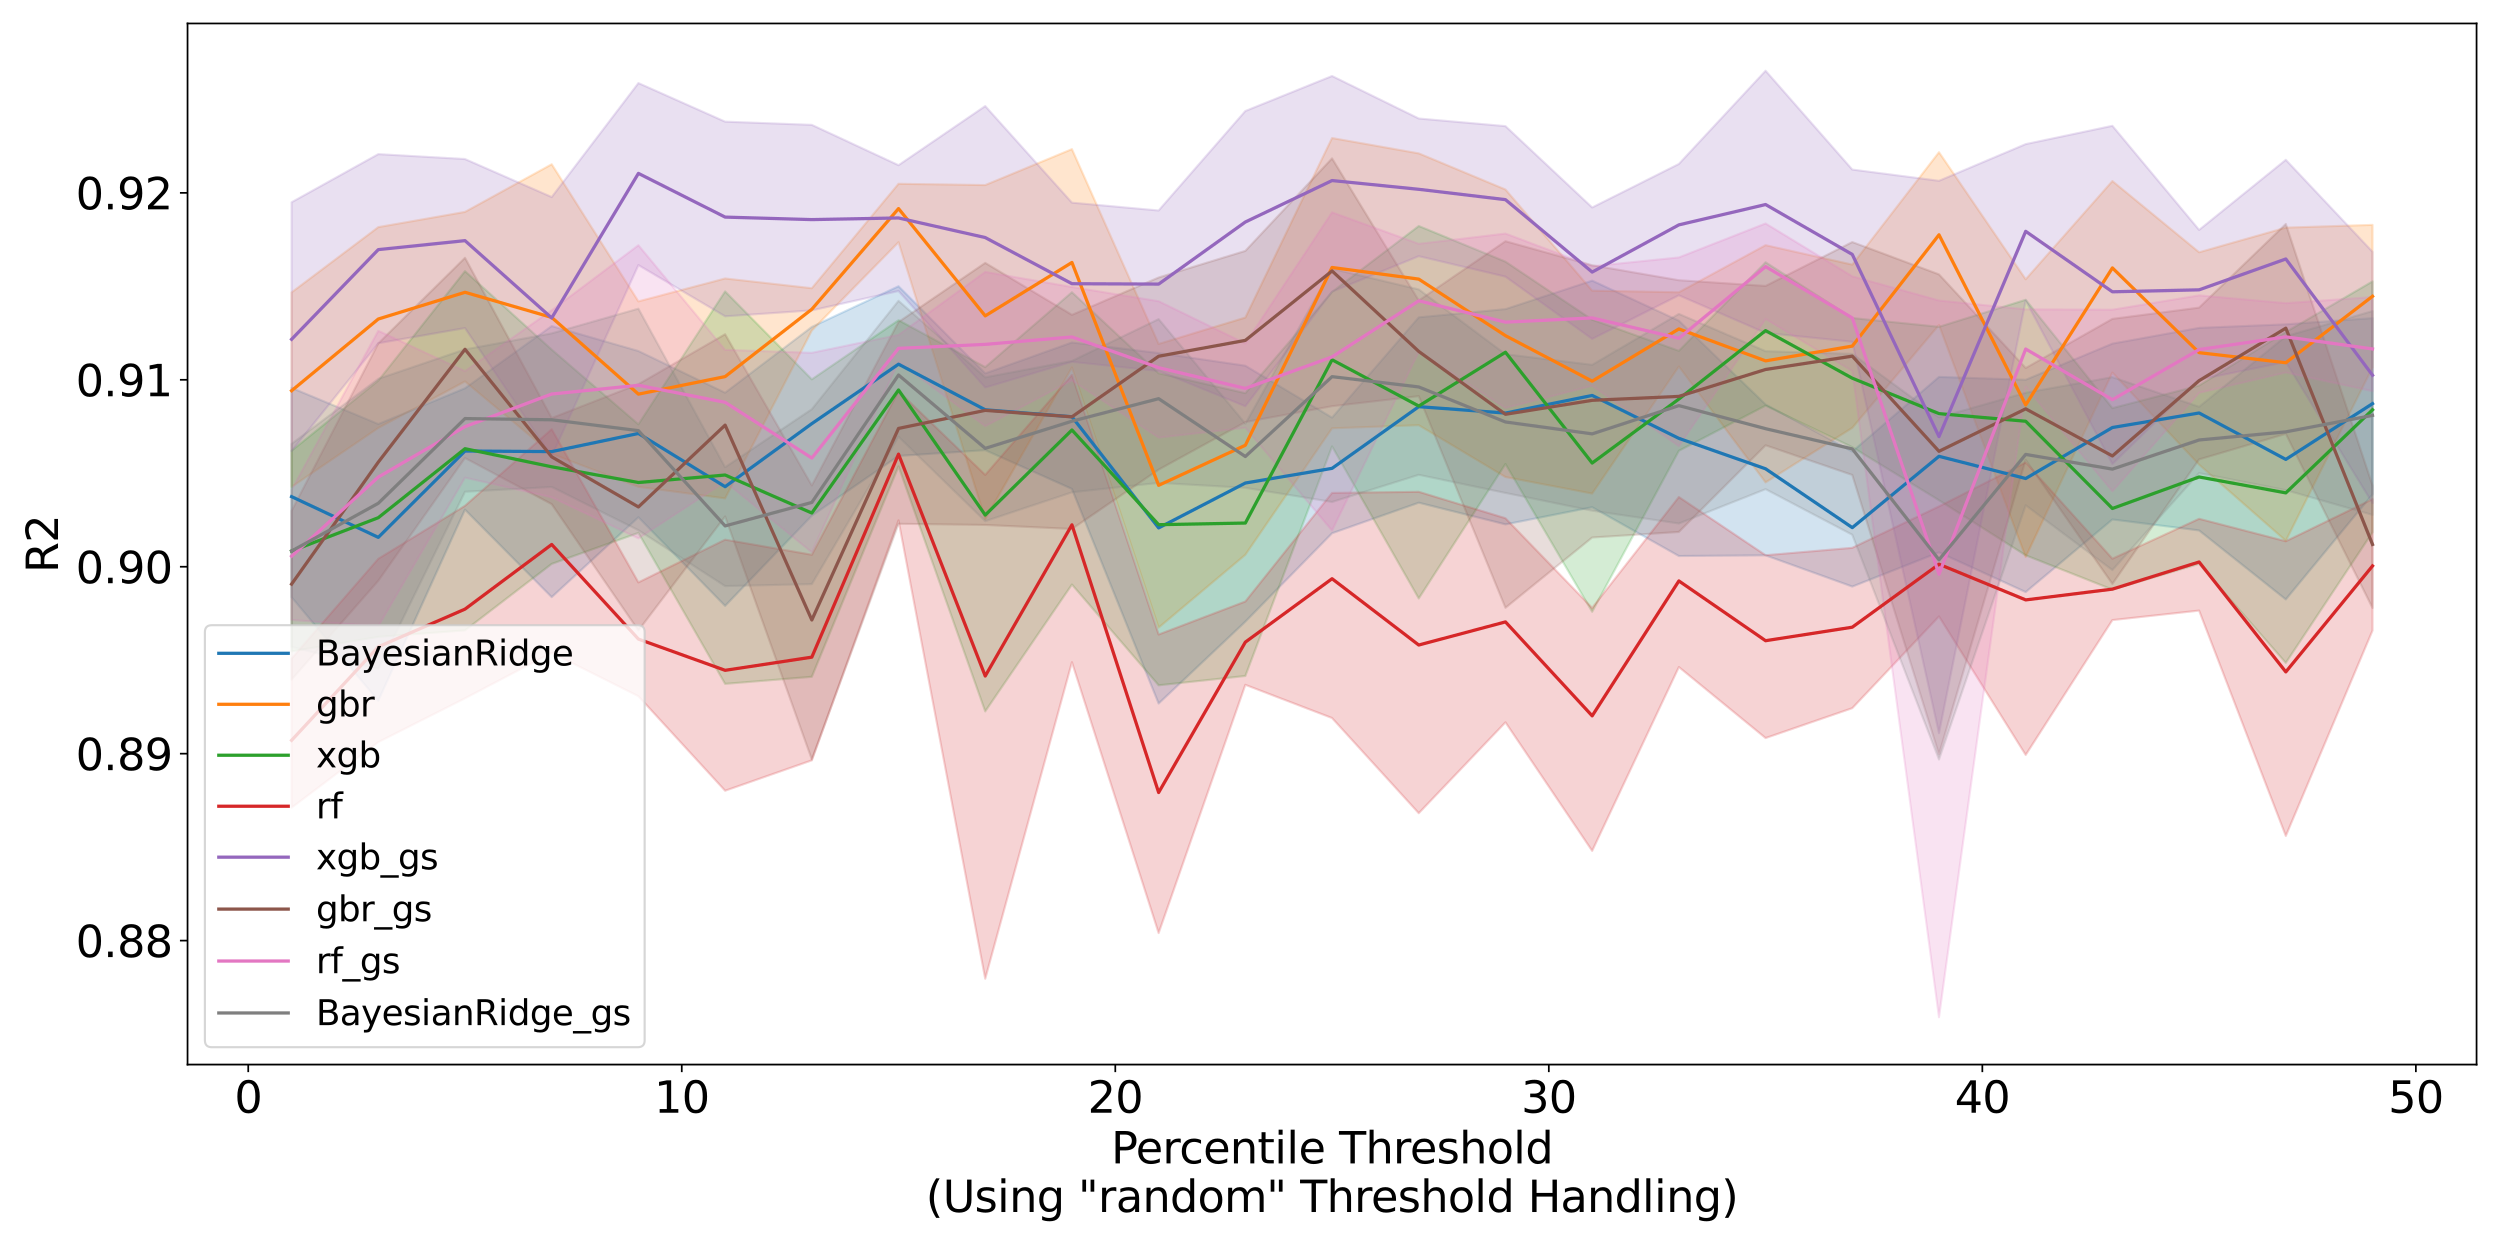 <?xml version="1.0" encoding="utf-8" standalone="no"?>
<!DOCTYPE svg PUBLIC "-//W3C//DTD SVG 1.1//EN"
  "http://www.w3.org/Graphics/SVG/1.1/DTD/svg11.dtd">
<svg xmlns:xlink="http://www.w3.org/1999/xlink" width="1152pt" height="576pt" viewBox="0 0 1152 576" xmlns="http://www.w3.org/2000/svg" version="1.1">
 <defs>
  <style type="text/css">*{stroke-linejoin: round; stroke-linecap: butt}</style>
 </defs>
 <g id="figure_1">
  <g id="patch_1">
   <path d="M 0 576 
L 1152 576 
L 1152 0 
L 0 0 
z
" style="fill: #ffffff"/>
  </g>
  <g id="axes_1">
   <g id="patch_2">
    <path d="M 86.42 490.552 
L 1141.2 490.552 
L 1141.2 10.8 
L 86.42 10.8 
z
" style="fill: #ffffff"/>
   </g>
   <g id="PolyCollection_1">
    <defs>
     <path id="m07c440e9bb" d="M 134.365 -397.252 
L 134.365 -300.811 
L 174.318 -253.083 
L 214.272 -341.156 
L 254.226 -300.843 
L 294.18 -337.652 
L 334.133 -296.817 
L 374.087 -338.373 
L 414.041 -365.915 
L 453.995 -368.572 
L 493.949 -350.718 
L 533.902 -251.823 
L 573.856 -289.561 
L 613.81 -330.281 
L 653.764 -344.364 
L 693.718 -334.365 
L 733.671 -342.285 
L 773.625 -319.785 
L 813.579 -320.099 
L 853.533 -305.702 
L 893.487 -321.485 
L 933.44 -303.172 
L 973.394 -336.641 
L 1013.348 -331.571 
L 1053.302 -299.79 
L 1093.255 -348.205 
L 1093.255 -429.394 
L 1093.255 -429.394 
L 1053.302 -426.556 
L 1013.348 -424.915 
L 973.394 -417.664 
L 933.44 -400.997 
L 893.487 -402.309 
L 853.533 -367.942 
L 813.579 -389.631 
L 773.625 -428.213 
L 733.671 -446.683 
L 693.718 -433.551 
L 653.764 -429.773 
L 613.81 -383.555 
L 573.856 -407.485 
L 533.902 -413.313 
L 493.949 -418.166 
L 453.995 -403.925 
L 414.041 -444.095 
L 374.087 -425.357 
L 334.133 -395.029 
L 294.18 -414.239 
L 254.226 -425.758 
L 214.272 -397.068 
L 174.318 -380.603 
L 134.365 -397.252 
z
" style="stroke: #1f77b4; stroke-opacity: 0.2"/>
    </defs>
    <g clip-path="url(#p4ce01498c6)">
     <use xlink:href="#m07c440e9bb" x="0" y="576" style="fill: #1f77b4; fill-opacity: 0.2; stroke: #1f77b4; stroke-opacity: 0.2"/>
    </g>
   </g>
   <g id="PolyCollection_2">
    <defs>
     <path id="m3e039991ec" d="M 134.365 -441.266 
L 134.365 -351.637 
L 174.318 -378.804 
L 214.272 -400.251 
L 254.226 -366.849 
L 294.18 -351.665 
L 334.133 -346.347 
L 374.087 -423.69 
L 414.041 -464.389 
L 453.995 -336.84 
L 493.949 -406.696 
L 533.902 -286.807 
L 573.856 -320.366 
L 613.81 -378.644 
L 653.764 -380.079 
L 693.718 -356.191 
L 733.671 -348.562 
L 773.625 -407.132 
L 813.579 -353.721 
L 853.533 -378.87 
L 893.487 -426.244 
L 933.44 -319.359 
L 973.394 -404.301 
L 1013.348 -361.898 
L 1053.302 -326.819 
L 1093.255 -406.684 
L 1093.255 -472.375 
L 1093.255 -472.375 
L 1053.302 -471.106 
L 1013.348 -459.747 
L 973.394 -492.565 
L 933.44 -447.3 
L 893.487 -505.85 
L 853.533 -454.049 
L 813.579 -463.022 
L 773.625 -441.314 
L 733.671 -442.061 
L 693.718 -488.667 
L 653.764 -505.319 
L 613.81 -512.386 
L 573.856 -429.671 
L 533.902 -417.515 
L 493.949 -507.268 
L 453.995 -490.717 
L 414.041 -491.31 
L 374.087 -443.178 
L 334.133 -447.673 
L 294.18 -437.117 
L 254.226 -500.302 
L 214.272 -478.356 
L 174.318 -471.334 
L 134.365 -441.266 
z
" style="stroke: #ff7f0e; stroke-opacity: 0.2"/>
    </defs>
    <g clip-path="url(#p4ce01498c6)">
     <use xlink:href="#m3e039991ec" x="0" y="576" style="fill: #ff7f0e; fill-opacity: 0.2; stroke: #ff7f0e; stroke-opacity: 0.2"/>
    </g>
   </g>
   <g id="PolyCollection_3">
    <defs>
     <path id="m0d3f1ea233" d="M 134.365 -368.287 
L 134.365 -275.862 
L 174.318 -282.548 
L 214.272 -285.513 
L 254.226 -316.169 
L 294.18 -330.459 
L 334.133 -260.879 
L 374.087 -264.13 
L 414.041 -361.072 
L 453.995 -248.19 
L 493.949 -306.647 
L 533.902 -260.222 
L 573.856 -264.512 
L 613.81 -370.298 
L 653.764 -300.224 
L 693.718 -362.204 
L 733.671 -294.089 
L 773.625 -368.289 
L 813.579 -389.098 
L 853.533 -369.945 
L 893.487 -345.485 
L 933.44 -320.117 
L 973.394 -304.328 
L 1013.348 -316.172 
L 1053.302 -270.55 
L 1093.255 -330.71 
L 1093.255 -446.327 
L 1093.255 -446.327 
L 1053.302 -422.973 
L 1013.348 -398.339 
L 973.394 -387.925 
L 933.44 -437.855 
L 893.487 -425.405 
L 853.533 -429.462 
L 813.579 -455.156 
L 773.625 -414.324 
L 733.671 -428.666 
L 693.718 -455.434 
L 653.764 -471.843 
L 613.81 -441.474 
L 573.856 -394.818 
L 533.902 -403.983 
L 493.949 -441.349 
L 453.995 -406.828 
L 414.041 -428.438 
L 374.087 -401.182 
L 334.133 -441.708 
L 294.18 -380.459 
L 254.226 -414.889 
L 214.272 -451.055 
L 174.318 -400.593 
L 134.365 -368.287 
z
" style="stroke: #2ca02c; stroke-opacity: 0.2"/>
    </defs>
    <g clip-path="url(#p4ce01498c6)">
     <use xlink:href="#m0d3f1ea233" x="0" y="576" style="fill: #2ca02c; fill-opacity: 0.2; stroke: #2ca02c; stroke-opacity: 0.2"/>
    </g>
   </g>
   <g id="PolyCollection_4">
    <defs>
     <path id="m8f0fe8b7aa" d="M 134.365 -272.523 
L 134.365 -203.814 
L 174.318 -234.034 
L 214.272 -254.216 
L 254.226 -275.202 
L 294.18 -255.186 
L 334.133 -211.633 
L 374.087 -225.639 
L 414.041 -336.208 
L 453.995 -125.021 
L 493.949 -270.853 
L 533.902 -146.063 
L 573.856 -260.427 
L 613.81 -245.126 
L 653.764 -201.282 
L 693.718 -243.154 
L 733.671 -183.916 
L 773.625 -268.62 
L 813.579 -235.91 
L 853.533 -249.679 
L 893.487 -291.948 
L 933.44 -228.129 
L 973.394 -290.26 
L 1013.348 -294.645 
L 1053.302 -190.814 
L 1093.255 -285.448 
L 1093.255 -345.993 
L 1093.255 -345.993 
L 1053.302 -326.584 
L 1013.348 -336.93 
L 973.394 -318.537 
L 933.44 -362.908 
L 893.487 -342.642 
L 853.533 -323.559 
L 813.579 -320.146 
L 773.625 -346.971 
L 733.671 -295.873 
L 693.718 -337.179 
L 653.764 -349.372 
L 613.81 -348.858 
L 573.856 -298.822 
L 533.902 -283.617 
L 493.949 -403.209 
L 453.995 -357.176 
L 414.041 -395.686 
L 374.087 -320.355 
L 334.133 -327.321 
L 294.18 -307.629 
L 254.226 -378.244 
L 214.272 -342.915 
L 174.318 -318.519 
L 134.365 -272.523 
z
" style="stroke: #d62728; stroke-opacity: 0.2"/>
    </defs>
    <g clip-path="url(#p4ce01498c6)">
     <use xlink:href="#m8f0fe8b7aa" x="0" y="576" style="fill: #d62728; fill-opacity: 0.2; stroke: #d62728; stroke-opacity: 0.2"/>
    </g>
   </g>
   <g id="PolyCollection_5">
    <defs>
     <path id="m0bea019d5d" d="M 134.365 -482.799 
L 134.365 -368.147 
L 174.318 -417.842 
L 214.272 -424.834 
L 254.226 -365.633 
L 294.18 -453.847 
L 334.133 -430.245 
L 374.087 -432.984 
L 414.041 -441.901 
L 453.995 -397.428 
L 493.949 -409.259 
L 533.902 -405.021 
L 573.856 -388.787 
L 613.81 -441.574 
L 653.764 -457.959 
L 693.718 -448.51 
L 733.671 -419.813 
L 773.625 -439.935 
L 813.579 -422.578 
L 853.533 -418.517 
L 893.487 -238.186 
L 933.44 -437.531 
L 973.394 -362.153 
L 1013.348 -401.059 
L 1053.302 -409.172 
L 1093.255 -344.159 
L 1093.255 -459.973 
L 1093.255 -459.973 
L 1053.302 -502.35 
L 1013.348 -470.051 
L 973.394 -518.021 
L 933.44 -509.592 
L 893.487 -492.674 
L 853.533 -497.856 
L 813.579 -543.393 
L 773.625 -500.442 
L 733.671 -480.393 
L 693.718 -517.872 
L 653.764 -521.386 
L 613.81 -540.969 
L 573.856 -524.847 
L 533.902 -479.002 
L 493.949 -482.607 
L 453.995 -527.118 
L 414.041 -499.875 
L 374.087 -518.456 
L 334.133 -519.939 
L 294.18 -537.71 
L 254.226 -485.189 
L 214.272 -502.705 
L 174.318 -504.973 
L 134.365 -482.799 
z
" style="stroke: #9467bd; stroke-opacity: 0.2"/>
    </defs>
    <g clip-path="url(#p4ce01498c6)">
     <use xlink:href="#m0bea019d5d" x="0" y="576" style="fill: #9467bd; fill-opacity: 0.2; stroke: #9467bd; stroke-opacity: 0.2"/>
    </g>
   </g>
   <g id="PolyCollection_6">
    <defs>
     <path id="m6442470f92" d="M 134.365 -340.561 
L 134.365 -262.828 
L 174.318 -308.368 
L 214.272 -364.949 
L 254.226 -343.679 
L 294.18 -285.487 
L 334.133 -338.014 
L 374.087 -226.056 
L 414.041 -334.635 
L 453.995 -334.1 
L 493.949 -332.258 
L 533.902 -359.596 
L 573.856 -381.505 
L 613.81 -388.835 
L 653.764 -393.451 
L 693.718 -295.927 
L 733.671 -328.316 
L 773.625 -330.882 
L 813.579 -370.811 
L 853.533 -357.134 
L 893.487 -228.413 
L 933.44 -364.068 
L 973.394 -306.949 
L 1013.348 -364.309 
L 1053.302 -376.071 
L 1093.255 -295.844 
L 1093.255 -352.255 
L 1093.255 -352.255 
L 1053.302 -472.787 
L 1013.348 -434.246 
L 973.394 -429.062 
L 933.44 -406.413 
L 893.487 -449.554 
L 853.533 -464.452 
L 813.579 -444.235 
L 773.625 -446.875 
L 733.671 -453.764 
L 693.718 -464.842 
L 653.764 -437.523 
L 613.81 -503.014 
L 573.856 -460.394 
L 533.902 -448.121 
L 493.949 -430.899 
L 453.995 -454.862 
L 414.041 -427.596 
L 374.087 -352.288 
L 334.133 -421.988 
L 294.18 -398.963 
L 254.226 -383.369 
L 214.272 -457.196 
L 174.318 -417.748 
L 134.365 -340.561 
z
" style="stroke: #8c564b; stroke-opacity: 0.2"/>
    </defs>
    <g clip-path="url(#p4ce01498c6)">
     <use xlink:href="#m6442470f92" x="0" y="576" style="fill: #8c564b; fill-opacity: 0.2; stroke: #8c564b; stroke-opacity: 0.2"/>
    </g>
   </g>
   <g id="PolyCollection_7">
    <defs>
     <path id="m4af2b4a856" d="M 134.365 -350.269 
L 134.365 -290.325 
L 174.318 -287.379 
L 214.272 -355.905 
L 254.226 -346.819 
L 294.18 -327.932 
L 334.133 -353.978 
L 374.087 -321.511 
L 414.041 -409.259 
L 453.995 -379.62 
L 493.949 -400.736 
L 533.902 -374.345 
L 573.856 -378.881 
L 613.81 -331.516 
L 653.764 -413.83 
L 693.718 -388.002 
L 733.671 -398.194 
L 773.625 -370.404 
L 813.579 -428.996 
L 853.533 -404.993 
L 893.487 -107.255 
L 933.44 -397.706 
L 973.394 -349.556 
L 1013.348 -394.984 
L 1053.302 -404.346 
L 1093.255 -395.747 
L 1093.255 -439.112 
L 1093.255 -439.112 
L 1053.302 -436.31 
L 1013.348 -439.891 
L 973.394 -433.294 
L 933.44 -433.433 
L 893.487 -437.522 
L 853.533 -448.667 
L 813.579 -473.028 
L 773.625 -457.373 
L 733.671 -453.336 
L 693.718 -468.373 
L 653.764 -463.644 
L 613.81 -478.149 
L 573.856 -417.721 
L 533.902 -437.199 
L 493.949 -443.739 
L 453.995 -450.695 
L 414.041 -421.695 
L 374.087 -413.419 
L 334.133 -414.791 
L 294.18 -462.994 
L 254.226 -433.024 
L 214.272 -404.986 
L 174.318 -423.562 
L 134.365 -350.269 
z
" style="stroke: #e377c2; stroke-opacity: 0.2"/>
    </defs>
    <g clip-path="url(#p4ce01498c6)">
     <use xlink:href="#m4af2b4a856" x="0" y="576" style="fill: #e377c2; fill-opacity: 0.2; stroke: #e377c2; stroke-opacity: 0.2"/>
    </g>
   </g>
   <g id="PolyCollection_8">
    <defs>
     <path id="mb97a372798" d="M 134.365 -371.475 
L 134.365 -277.922 
L 174.318 -267.815 
L 214.272 -349.402 
L 254.226 -351.611 
L 294.18 -331.686 
L 334.133 -305.928 
L 374.087 -306.834 
L 414.041 -374.75 
L 453.995 -335.836 
L 493.949 -349.137 
L 533.902 -353.489 
L 573.856 -351.213 
L 613.81 -344.684 
L 653.764 -357.209 
L 693.718 -348.858 
L 733.671 -340.673 
L 773.625 -334.77 
L 813.579 -350.597 
L 853.533 -329.574 
L 893.487 -226.034 
L 933.44 -343.147 
L 973.394 -313.304 
L 1013.348 -358 
L 1053.302 -350.146 
L 1093.255 -338.736 
L 1093.255 -432.656 
L 1093.255 -432.656 
L 1053.302 -421.038 
L 1013.348 -388.552 
L 973.394 -402.203 
L 933.44 -395.025 
L 893.487 -383.686 
L 853.533 -412.931 
L 813.579 -414.175 
L 773.625 -431.339 
L 733.671 -407.886 
L 693.718 -412.779 
L 653.764 -442.629 
L 613.81 -452.129 
L 573.856 -380.766 
L 533.902 -428.96 
L 493.949 -409.665 
L 453.995 -402.123 
L 414.041 -437.386 
L 374.087 -387.422 
L 334.133 -360.702 
L 294.18 -433.76 
L 254.226 -422.38 
L 214.272 -414.999 
L 174.318 -401.444 
L 134.365 -371.475 
z
" style="stroke: #7f7f7f; stroke-opacity: 0.2"/>
    </defs>
    <g clip-path="url(#p4ce01498c6)">
     <use xlink:href="#mb97a372798" x="0" y="576" style="fill: #7f7f7f; fill-opacity: 0.2; stroke: #7f7f7f; stroke-opacity: 0.2"/>
    </g>
   </g>
   <g id="matplotlib.axis_1">
    <g id="xtick_1">
     <g id="line2d_1">
      <defs>
       <path id="mc358778abe" d="M 0 0 
L 0 3.5 
" style="stroke: #000000; stroke-width: 0.8"/>
      </defs>
      <g>
       <use xlink:href="#mc358778abe" x="114.388" y="490.552" style="stroke: #000000; stroke-width: 0.8"/>
      </g>
     </g>
     <g id="text_1">
      <!-- 0 -->
      <g transform="translate(108.025 512.749) scale(0.2 -0.2)">
       <defs>
        <path id="DejaVuSans-30" d="M 2034 4250 
Q 1547 4250 1301 3770 
Q 1056 3291 1056 2328 
Q 1056 1369 1301 889 
Q 1547 409 2034 409 
Q 2525 409 2770 889 
Q 3016 1369 3016 2328 
Q 3016 3291 2770 3770 
Q 2525 4250 2034 4250 
z
M 2034 4750 
Q 2819 4750 3233 4129 
Q 3647 3509 3647 2328 
Q 3647 1150 3233 529 
Q 2819 -91 2034 -91 
Q 1250 -91 836 529 
Q 422 1150 422 2328 
Q 422 3509 836 4129 
Q 1250 4750 2034 4750 
z
" transform="scale(0.016)"/>
       </defs>
       <use xlink:href="#DejaVuSans-30"/>
      </g>
     </g>
    </g>
    <g id="xtick_2">
     <g id="line2d_2">
      <g>
       <use xlink:href="#mc358778abe" x="314.157" y="490.552" style="stroke: #000000; stroke-width: 0.8"/>
      </g>
     </g>
     <g id="text_2">
      <!-- 10 -->
      <g transform="translate(301.432 512.749) scale(0.2 -0.2)">
       <defs>
        <path id="DejaVuSans-31" d="M 794 531 
L 1825 531 
L 1825 4091 
L 703 3866 
L 703 4441 
L 1819 4666 
L 2450 4666 
L 2450 531 
L 3481 531 
L 3481 0 
L 794 0 
L 794 531 
z
" transform="scale(0.016)"/>
       </defs>
       <use xlink:href="#DejaVuSans-31"/>
       <use xlink:href="#DejaVuSans-30" x="63.623"/>
      </g>
     </g>
    </g>
    <g id="xtick_3">
     <g id="line2d_3">
      <g>
       <use xlink:href="#mc358778abe" x="513.926" y="490.552" style="stroke: #000000; stroke-width: 0.8"/>
      </g>
     </g>
     <g id="text_3">
      <!-- 20 -->
      <g transform="translate(501.201 512.749) scale(0.2 -0.2)">
       <defs>
        <path id="DejaVuSans-32" d="M 1228 531 
L 3431 531 
L 3431 0 
L 469 0 
L 469 531 
Q 828 903 1448 1529 
Q 2069 2156 2228 2338 
Q 2531 2678 2651 2914 
Q 2772 3150 2772 3378 
Q 2772 3750 2511 3984 
Q 2250 4219 1831 4219 
Q 1534 4219 1204 4116 
Q 875 4013 500 3803 
L 500 4441 
Q 881 4594 1212 4672 
Q 1544 4750 1819 4750 
Q 2544 4750 2975 4387 
Q 3406 4025 3406 3419 
Q 3406 3131 3298 2873 
Q 3191 2616 2906 2266 
Q 2828 2175 2409 1742 
Q 1991 1309 1228 531 
z
" transform="scale(0.016)"/>
       </defs>
       <use xlink:href="#DejaVuSans-32"/>
       <use xlink:href="#DejaVuSans-30" x="63.623"/>
      </g>
     </g>
    </g>
    <g id="xtick_4">
     <g id="line2d_4">
      <g>
       <use xlink:href="#mc358778abe" x="713.694" y="490.552" style="stroke: #000000; stroke-width: 0.8"/>
      </g>
     </g>
     <g id="text_4">
      <!-- 30 -->
      <g transform="translate(700.969 512.749) scale(0.2 -0.2)">
       <defs>
        <path id="DejaVuSans-33" d="M 2597 2516 
Q 3050 2419 3304 2112 
Q 3559 1806 3559 1356 
Q 3559 666 3084 287 
Q 2609 -91 1734 -91 
Q 1441 -91 1130 -33 
Q 819 25 488 141 
L 488 750 
Q 750 597 1062 519 
Q 1375 441 1716 441 
Q 2309 441 2620 675 
Q 2931 909 2931 1356 
Q 2931 1769 2642 2001 
Q 2353 2234 1838 2234 
L 1294 2234 
L 1294 2753 
L 1863 2753 
Q 2328 2753 2575 2939 
Q 2822 3125 2822 3475 
Q 2822 3834 2567 4026 
Q 2313 4219 1838 4219 
Q 1578 4219 1281 4162 
Q 984 4106 628 3988 
L 628 4550 
Q 988 4650 1302 4700 
Q 1616 4750 1894 4750 
Q 2613 4750 3031 4423 
Q 3450 4097 3450 3541 
Q 3450 3153 3228 2886 
Q 3006 2619 2597 2516 
z
" transform="scale(0.016)"/>
       </defs>
       <use xlink:href="#DejaVuSans-33"/>
       <use xlink:href="#DejaVuSans-30" x="63.623"/>
      </g>
     </g>
    </g>
    <g id="xtick_5">
     <g id="line2d_5">
      <g>
       <use xlink:href="#mc358778abe" x="913.463" y="490.552" style="stroke: #000000; stroke-width: 0.8"/>
      </g>
     </g>
     <g id="text_5">
      <!-- 40 -->
      <g transform="translate(900.738 512.749) scale(0.2 -0.2)">
       <defs>
        <path id="DejaVuSans-34" d="M 2419 4116 
L 825 1625 
L 2419 1625 
L 2419 4116 
z
M 2253 4666 
L 3047 4666 
L 3047 1625 
L 3713 1625 
L 3713 1100 
L 3047 1100 
L 3047 0 
L 2419 0 
L 2419 1100 
L 313 1100 
L 313 1709 
L 2253 4666 
z
" transform="scale(0.016)"/>
       </defs>
       <use xlink:href="#DejaVuSans-34"/>
       <use xlink:href="#DejaVuSans-30" x="63.623"/>
      </g>
     </g>
    </g>
    <g id="xtick_6">
     <g id="line2d_6">
      <g>
       <use xlink:href="#mc358778abe" x="1113.232" y="490.552" style="stroke: #000000; stroke-width: 0.8"/>
      </g>
     </g>
     <g id="text_6">
      <!-- 50 -->
      <g transform="translate(1100.507 512.749) scale(0.2 -0.2)">
       <defs>
        <path id="DejaVuSans-35" d="M 691 4666 
L 3169 4666 
L 3169 4134 
L 1269 4134 
L 1269 2991 
Q 1406 3038 1543 3061 
Q 1681 3084 1819 3084 
Q 2600 3084 3056 2656 
Q 3513 2228 3513 1497 
Q 3513 744 3044 326 
Q 2575 -91 1722 -91 
Q 1428 -91 1123 -41 
Q 819 9 494 109 
L 494 744 
Q 775 591 1075 516 
Q 1375 441 1709 441 
Q 2250 441 2565 725 
Q 2881 1009 2881 1497 
Q 2881 1984 2565 2268 
Q 2250 2553 1709 2553 
Q 1456 2553 1204 2497 
Q 953 2441 691 2322 
L 691 4666 
z
" transform="scale(0.016)"/>
       </defs>
       <use xlink:href="#DejaVuSans-35"/>
       <use xlink:href="#DejaVuSans-30" x="63.623"/>
      </g>
     </g>
    </g>
    <g id="text_7">
     <!-- Percentile Threshold -->
     <g transform="translate(512.03 536.105) scale(0.2 -0.2)">
      <defs>
       <path id="DejaVuSans-50" d="M 1259 4147 
L 1259 2394 
L 2053 2394 
Q 2494 2394 2734 2622 
Q 2975 2850 2975 3272 
Q 2975 3691 2734 3919 
Q 2494 4147 2053 4147 
L 1259 4147 
z
M 628 4666 
L 2053 4666 
Q 2838 4666 3239 4311 
Q 3641 3956 3641 3272 
Q 3641 2581 3239 2228 
Q 2838 1875 2053 1875 
L 1259 1875 
L 1259 0 
L 628 0 
L 628 4666 
z
" transform="scale(0.016)"/>
       <path id="DejaVuSans-65" d="M 3597 1894 
L 3597 1613 
L 953 1613 
Q 991 1019 1311 708 
Q 1631 397 2203 397 
Q 2534 397 2845 478 
Q 3156 559 3463 722 
L 3463 178 
Q 3153 47 2828 -22 
Q 2503 -91 2169 -91 
Q 1331 -91 842 396 
Q 353 884 353 1716 
Q 353 2575 817 3079 
Q 1281 3584 2069 3584 
Q 2775 3584 3186 3129 
Q 3597 2675 3597 1894 
z
M 3022 2063 
Q 3016 2534 2758 2815 
Q 2500 3097 2075 3097 
Q 1594 3097 1305 2825 
Q 1016 2553 972 2059 
L 3022 2063 
z
" transform="scale(0.016)"/>
       <path id="DejaVuSans-72" d="M 2631 2963 
Q 2534 3019 2420 3045 
Q 2306 3072 2169 3072 
Q 1681 3072 1420 2755 
Q 1159 2438 1159 1844 
L 1159 0 
L 581 0 
L 581 3500 
L 1159 3500 
L 1159 2956 
Q 1341 3275 1631 3429 
Q 1922 3584 2338 3584 
Q 2397 3584 2469 3576 
Q 2541 3569 2628 3553 
L 2631 2963 
z
" transform="scale(0.016)"/>
       <path id="DejaVuSans-63" d="M 3122 3366 
L 3122 2828 
Q 2878 2963 2633 3030 
Q 2388 3097 2138 3097 
Q 1578 3097 1268 2742 
Q 959 2388 959 1747 
Q 959 1106 1268 751 
Q 1578 397 2138 397 
Q 2388 397 2633 464 
Q 2878 531 3122 666 
L 3122 134 
Q 2881 22 2623 -34 
Q 2366 -91 2075 -91 
Q 1284 -91 818 406 
Q 353 903 353 1747 
Q 353 2603 823 3093 
Q 1294 3584 2113 3584 
Q 2378 3584 2631 3529 
Q 2884 3475 3122 3366 
z
" transform="scale(0.016)"/>
       <path id="DejaVuSans-6e" d="M 3513 2113 
L 3513 0 
L 2938 0 
L 2938 2094 
Q 2938 2591 2744 2837 
Q 2550 3084 2163 3084 
Q 1697 3084 1428 2787 
Q 1159 2491 1159 1978 
L 1159 0 
L 581 0 
L 581 3500 
L 1159 3500 
L 1159 2956 
Q 1366 3272 1645 3428 
Q 1925 3584 2291 3584 
Q 2894 3584 3203 3211 
Q 3513 2838 3513 2113 
z
" transform="scale(0.016)"/>
       <path id="DejaVuSans-74" d="M 1172 4494 
L 1172 3500 
L 2356 3500 
L 2356 3053 
L 1172 3053 
L 1172 1153 
Q 1172 725 1289 603 
Q 1406 481 1766 481 
L 2356 481 
L 2356 0 
L 1766 0 
Q 1100 0 847 248 
Q 594 497 594 1153 
L 594 3053 
L 172 3053 
L 172 3500 
L 594 3500 
L 594 4494 
L 1172 4494 
z
" transform="scale(0.016)"/>
       <path id="DejaVuSans-69" d="M 603 3500 
L 1178 3500 
L 1178 0 
L 603 0 
L 603 3500 
z
M 603 4863 
L 1178 4863 
L 1178 4134 
L 603 4134 
L 603 4863 
z
" transform="scale(0.016)"/>
       <path id="DejaVuSans-6c" d="M 603 4863 
L 1178 4863 
L 1178 0 
L 603 0 
L 603 4863 
z
" transform="scale(0.016)"/>
       <path id="DejaVuSans-20" transform="scale(0.016)"/>
       <path id="DejaVuSans-54" d="M -19 4666 
L 3928 4666 
L 3928 4134 
L 2272 4134 
L 2272 0 
L 1638 0 
L 1638 4134 
L -19 4134 
L -19 4666 
z
" transform="scale(0.016)"/>
       <path id="DejaVuSans-68" d="M 3513 2113 
L 3513 0 
L 2938 0 
L 2938 2094 
Q 2938 2591 2744 2837 
Q 2550 3084 2163 3084 
Q 1697 3084 1428 2787 
Q 1159 2491 1159 1978 
L 1159 0 
L 581 0 
L 581 4863 
L 1159 4863 
L 1159 2956 
Q 1366 3272 1645 3428 
Q 1925 3584 2291 3584 
Q 2894 3584 3203 3211 
Q 3513 2838 3513 2113 
z
" transform="scale(0.016)"/>
       <path id="DejaVuSans-73" d="M 2834 3397 
L 2834 2853 
Q 2591 2978 2328 3040 
Q 2066 3103 1784 3103 
Q 1356 3103 1142 2972 
Q 928 2841 928 2578 
Q 928 2378 1081 2264 
Q 1234 2150 1697 2047 
L 1894 2003 
Q 2506 1872 2764 1633 
Q 3022 1394 3022 966 
Q 3022 478 2636 193 
Q 2250 -91 1575 -91 
Q 1294 -91 989 -36 
Q 684 19 347 128 
L 347 722 
Q 666 556 975 473 
Q 1284 391 1588 391 
Q 1994 391 2212 530 
Q 2431 669 2431 922 
Q 2431 1156 2273 1281 
Q 2116 1406 1581 1522 
L 1381 1569 
Q 847 1681 609 1914 
Q 372 2147 372 2553 
Q 372 3047 722 3315 
Q 1072 3584 1716 3584 
Q 2034 3584 2315 3537 
Q 2597 3491 2834 3397 
z
" transform="scale(0.016)"/>
       <path id="DejaVuSans-6f" d="M 1959 3097 
Q 1497 3097 1228 2736 
Q 959 2375 959 1747 
Q 959 1119 1226 758 
Q 1494 397 1959 397 
Q 2419 397 2687 759 
Q 2956 1122 2956 1747 
Q 2956 2369 2687 2733 
Q 2419 3097 1959 3097 
z
M 1959 3584 
Q 2709 3584 3137 3096 
Q 3566 2609 3566 1747 
Q 3566 888 3137 398 
Q 2709 -91 1959 -91 
Q 1206 -91 779 398 
Q 353 888 353 1747 
Q 353 2609 779 3096 
Q 1206 3584 1959 3584 
z
" transform="scale(0.016)"/>
       <path id="DejaVuSans-64" d="M 2906 2969 
L 2906 4863 
L 3481 4863 
L 3481 0 
L 2906 0 
L 2906 525 
Q 2725 213 2448 61 
Q 2172 -91 1784 -91 
Q 1150 -91 751 415 
Q 353 922 353 1747 
Q 353 2572 751 3078 
Q 1150 3584 1784 3584 
Q 2172 3584 2448 3432 
Q 2725 3281 2906 2969 
z
M 947 1747 
Q 947 1113 1208 752 
Q 1469 391 1925 391 
Q 2381 391 2643 752 
Q 2906 1113 2906 1747 
Q 2906 2381 2643 2742 
Q 2381 3103 1925 3103 
Q 1469 3103 1208 2742 
Q 947 2381 947 1747 
z
" transform="scale(0.016)"/>
      </defs>
      <use xlink:href="#DejaVuSans-50"/>
      <use xlink:href="#DejaVuSans-65" x="56.678"/>
      <use xlink:href="#DejaVuSans-72" x="118.201"/>
      <use xlink:href="#DejaVuSans-63" x="157.064"/>
      <use xlink:href="#DejaVuSans-65" x="212.045"/>
      <use xlink:href="#DejaVuSans-6e" x="273.568"/>
      <use xlink:href="#DejaVuSans-74" x="336.947"/>
      <use xlink:href="#DejaVuSans-69" x="376.156"/>
      <use xlink:href="#DejaVuSans-6c" x="403.939"/>
      <use xlink:href="#DejaVuSans-65" x="431.723"/>
      <use xlink:href="#DejaVuSans-20" x="493.246"/>
      <use xlink:href="#DejaVuSans-54" x="525.033"/>
      <use xlink:href="#DejaVuSans-68" x="586.117"/>
      <use xlink:href="#DejaVuSans-72" x="649.496"/>
      <use xlink:href="#DejaVuSans-65" x="688.359"/>
      <use xlink:href="#DejaVuSans-73" x="749.883"/>
      <use xlink:href="#DejaVuSans-68" x="801.982"/>
      <use xlink:href="#DejaVuSans-6f" x="865.361"/>
      <use xlink:href="#DejaVuSans-6c" x="926.543"/>
      <use xlink:href="#DejaVuSans-64" x="954.326"/>
     </g>
     <!-- (Using "random" Threshold Handling) -->
     <g transform="translate(426.643 558.501) scale(0.2 -0.2)">
      <defs>
       <path id="DejaVuSans-28" d="M 1984 4856 
Q 1566 4138 1362 3434 
Q 1159 2731 1159 2009 
Q 1159 1288 1364 580 
Q 1569 -128 1984 -844 
L 1484 -844 
Q 1016 -109 783 600 
Q 550 1309 550 2009 
Q 550 2706 781 3412 
Q 1013 4119 1484 4856 
L 1984 4856 
z
" transform="scale(0.016)"/>
       <path id="DejaVuSans-55" d="M 556 4666 
L 1191 4666 
L 1191 1831 
Q 1191 1081 1462 751 
Q 1734 422 2344 422 
Q 2950 422 3222 751 
Q 3494 1081 3494 1831 
L 3494 4666 
L 4128 4666 
L 4128 1753 
Q 4128 841 3676 375 
Q 3225 -91 2344 -91 
Q 1459 -91 1007 375 
Q 556 841 556 1753 
L 556 4666 
z
" transform="scale(0.016)"/>
       <path id="DejaVuSans-67" d="M 2906 1791 
Q 2906 2416 2648 2759 
Q 2391 3103 1925 3103 
Q 1463 3103 1205 2759 
Q 947 2416 947 1791 
Q 947 1169 1205 825 
Q 1463 481 1925 481 
Q 2391 481 2648 825 
Q 2906 1169 2906 1791 
z
M 3481 434 
Q 3481 -459 3084 -895 
Q 2688 -1331 1869 -1331 
Q 1566 -1331 1297 -1286 
Q 1028 -1241 775 -1147 
L 775 -588 
Q 1028 -725 1275 -790 
Q 1522 -856 1778 -856 
Q 2344 -856 2625 -561 
Q 2906 -266 2906 331 
L 2906 616 
Q 2728 306 2450 153 
Q 2172 0 1784 0 
Q 1141 0 747 490 
Q 353 981 353 1791 
Q 353 2603 747 3093 
Q 1141 3584 1784 3584 
Q 2172 3584 2450 3431 
Q 2728 3278 2906 2969 
L 2906 3500 
L 3481 3500 
L 3481 434 
z
" transform="scale(0.016)"/>
       <path id="DejaVuSans-22" d="M 1147 4666 
L 1147 2931 
L 616 2931 
L 616 4666 
L 1147 4666 
z
M 2328 4666 
L 2328 2931 
L 1797 2931 
L 1797 4666 
L 2328 4666 
z
" transform="scale(0.016)"/>
       <path id="DejaVuSans-61" d="M 2194 1759 
Q 1497 1759 1228 1600 
Q 959 1441 959 1056 
Q 959 750 1161 570 
Q 1363 391 1709 391 
Q 2188 391 2477 730 
Q 2766 1069 2766 1631 
L 2766 1759 
L 2194 1759 
z
M 3341 1997 
L 3341 0 
L 2766 0 
L 2766 531 
Q 2569 213 2275 61 
Q 1981 -91 1556 -91 
Q 1019 -91 701 211 
Q 384 513 384 1019 
Q 384 1609 779 1909 
Q 1175 2209 1959 2209 
L 2766 2209 
L 2766 2266 
Q 2766 2663 2505 2880 
Q 2244 3097 1772 3097 
Q 1472 3097 1187 3025 
Q 903 2953 641 2809 
L 641 3341 
Q 956 3463 1253 3523 
Q 1550 3584 1831 3584 
Q 2591 3584 2966 3190 
Q 3341 2797 3341 1997 
z
" transform="scale(0.016)"/>
       <path id="DejaVuSans-6d" d="M 3328 2828 
Q 3544 3216 3844 3400 
Q 4144 3584 4550 3584 
Q 5097 3584 5394 3201 
Q 5691 2819 5691 2113 
L 5691 0 
L 5113 0 
L 5113 2094 
Q 5113 2597 4934 2840 
Q 4756 3084 4391 3084 
Q 3944 3084 3684 2787 
Q 3425 2491 3425 1978 
L 3425 0 
L 2847 0 
L 2847 2094 
Q 2847 2600 2669 2842 
Q 2491 3084 2119 3084 
Q 1678 3084 1418 2786 
Q 1159 2488 1159 1978 
L 1159 0 
L 581 0 
L 581 3500 
L 1159 3500 
L 1159 2956 
Q 1356 3278 1631 3431 
Q 1906 3584 2284 3584 
Q 2666 3584 2933 3390 
Q 3200 3197 3328 2828 
z
" transform="scale(0.016)"/>
       <path id="DejaVuSans-48" d="M 628 4666 
L 1259 4666 
L 1259 2753 
L 3553 2753 
L 3553 4666 
L 4184 4666 
L 4184 0 
L 3553 0 
L 3553 2222 
L 1259 2222 
L 1259 0 
L 628 0 
L 628 4666 
z
" transform="scale(0.016)"/>
       <path id="DejaVuSans-29" d="M 513 4856 
L 1013 4856 
Q 1481 4119 1714 3412 
Q 1947 2706 1947 2009 
Q 1947 1309 1714 600 
Q 1481 -109 1013 -844 
L 513 -844 
Q 928 -128 1133 580 
Q 1338 1288 1338 2009 
Q 1338 2731 1133 3434 
Q 928 4138 513 4856 
z
" transform="scale(0.016)"/>
      </defs>
      <use xlink:href="#DejaVuSans-28"/>
      <use xlink:href="#DejaVuSans-55" x="39.014"/>
      <use xlink:href="#DejaVuSans-73" x="112.207"/>
      <use xlink:href="#DejaVuSans-69" x="164.307"/>
      <use xlink:href="#DejaVuSans-6e" x="192.09"/>
      <use xlink:href="#DejaVuSans-67" x="255.469"/>
      <use xlink:href="#DejaVuSans-20" x="318.945"/>
      <use xlink:href="#DejaVuSans-22" x="350.732"/>
      <use xlink:href="#DejaVuSans-72" x="396.729"/>
      <use xlink:href="#DejaVuSans-61" x="437.842"/>
      <use xlink:href="#DejaVuSans-6e" x="499.121"/>
      <use xlink:href="#DejaVuSans-64" x="562.5"/>
      <use xlink:href="#DejaVuSans-6f" x="625.977"/>
      <use xlink:href="#DejaVuSans-6d" x="687.158"/>
      <use xlink:href="#DejaVuSans-22" x="784.57"/>
      <use xlink:href="#DejaVuSans-20" x="830.566"/>
      <use xlink:href="#DejaVuSans-54" x="862.354"/>
      <use xlink:href="#DejaVuSans-68" x="923.438"/>
      <use xlink:href="#DejaVuSans-72" x="986.816"/>
      <use xlink:href="#DejaVuSans-65" x="1025.68"/>
      <use xlink:href="#DejaVuSans-73" x="1087.203"/>
      <use xlink:href="#DejaVuSans-68" x="1139.303"/>
      <use xlink:href="#DejaVuSans-6f" x="1202.682"/>
      <use xlink:href="#DejaVuSans-6c" x="1263.863"/>
      <use xlink:href="#DejaVuSans-64" x="1291.646"/>
      <use xlink:href="#DejaVuSans-20" x="1355.123"/>
      <use xlink:href="#DejaVuSans-48" x="1386.91"/>
      <use xlink:href="#DejaVuSans-61" x="1462.105"/>
      <use xlink:href="#DejaVuSans-6e" x="1523.385"/>
      <use xlink:href="#DejaVuSans-64" x="1586.764"/>
      <use xlink:href="#DejaVuSans-6c" x="1650.24"/>
      <use xlink:href="#DejaVuSans-69" x="1678.023"/>
      <use xlink:href="#DejaVuSans-6e" x="1705.807"/>
      <use xlink:href="#DejaVuSans-67" x="1769.186"/>
      <use xlink:href="#DejaVuSans-29" x="1832.662"/>
     </g>
    </g>
   </g>
   <g id="matplotlib.axis_2">
    <g id="ytick_1">
     <g id="line2d_7">
      <defs>
       <path id="m4fdd41b90f" d="M 0 0 
L -3.5 0 
" style="stroke: #000000; stroke-width: 0.8"/>
      </defs>
      <g>
       <use xlink:href="#m4fdd41b90f" x="86.42" y="433.432" style="stroke: #000000; stroke-width: 0.8"/>
      </g>
     </g>
     <g id="text_8">
      <!-- 0.88 -->
      <g transform="translate(34.889 441.031) scale(0.2 -0.2)">
       <defs>
        <path id="DejaVuSans-2e" d="M 684 794 
L 1344 794 
L 1344 0 
L 684 0 
L 684 794 
z
" transform="scale(0.016)"/>
        <path id="DejaVuSans-38" d="M 2034 2216 
Q 1584 2216 1326 1975 
Q 1069 1734 1069 1313 
Q 1069 891 1326 650 
Q 1584 409 2034 409 
Q 2484 409 2743 651 
Q 3003 894 3003 1313 
Q 3003 1734 2745 1975 
Q 2488 2216 2034 2216 
z
M 1403 2484 
Q 997 2584 770 2862 
Q 544 3141 544 3541 
Q 544 4100 942 4425 
Q 1341 4750 2034 4750 
Q 2731 4750 3128 4425 
Q 3525 4100 3525 3541 
Q 3525 3141 3298 2862 
Q 3072 2584 2669 2484 
Q 3125 2378 3379 2068 
Q 3634 1759 3634 1313 
Q 3634 634 3220 271 
Q 2806 -91 2034 -91 
Q 1263 -91 848 271 
Q 434 634 434 1313 
Q 434 1759 690 2068 
Q 947 2378 1403 2484 
z
M 1172 3481 
Q 1172 3119 1398 2916 
Q 1625 2713 2034 2713 
Q 2441 2713 2670 2916 
Q 2900 3119 2900 3481 
Q 2900 3844 2670 4047 
Q 2441 4250 2034 4250 
Q 1625 4250 1398 4047 
Q 1172 3844 1172 3481 
z
" transform="scale(0.016)"/>
       </defs>
       <use xlink:href="#DejaVuSans-30"/>
       <use xlink:href="#DejaVuSans-2e" x="63.623"/>
       <use xlink:href="#DejaVuSans-38" x="95.41"/>
       <use xlink:href="#DejaVuSans-38" x="159.033"/>
      </g>
     </g>
    </g>
    <g id="ytick_2">
     <g id="line2d_8">
      <g>
       <use xlink:href="#m4fdd41b90f" x="86.42" y="347.292" style="stroke: #000000; stroke-width: 0.8"/>
      </g>
     </g>
     <g id="text_9">
      <!-- 0.89 -->
      <g transform="translate(34.889 354.891) scale(0.2 -0.2)">
       <defs>
        <path id="DejaVuSans-39" d="M 703 97 
L 703 672 
Q 941 559 1184 500 
Q 1428 441 1663 441 
Q 2288 441 2617 861 
Q 2947 1281 2994 2138 
Q 2813 1869 2534 1725 
Q 2256 1581 1919 1581 
Q 1219 1581 811 2004 
Q 403 2428 403 3163 
Q 403 3881 828 4315 
Q 1253 4750 1959 4750 
Q 2769 4750 3195 4129 
Q 3622 3509 3622 2328 
Q 3622 1225 3098 567 
Q 2575 -91 1691 -91 
Q 1453 -91 1209 -44 
Q 966 3 703 97 
z
M 1959 2075 
Q 2384 2075 2632 2365 
Q 2881 2656 2881 3163 
Q 2881 3666 2632 3958 
Q 2384 4250 1959 4250 
Q 1534 4250 1286 3958 
Q 1038 3666 1038 3163 
Q 1038 2656 1286 2365 
Q 1534 2075 1959 2075 
z
" transform="scale(0.016)"/>
       </defs>
       <use xlink:href="#DejaVuSans-30"/>
       <use xlink:href="#DejaVuSans-2e" x="63.623"/>
       <use xlink:href="#DejaVuSans-38" x="95.41"/>
       <use xlink:href="#DejaVuSans-39" x="159.033"/>
      </g>
     </g>
    </g>
    <g id="ytick_3">
     <g id="line2d_9">
      <g>
       <use xlink:href="#m4fdd41b90f" x="86.42" y="261.152" style="stroke: #000000; stroke-width: 0.8"/>
      </g>
     </g>
     <g id="text_10">
      <!-- 0.90 -->
      <g transform="translate(34.889 268.751) scale(0.2 -0.2)">
       <use xlink:href="#DejaVuSans-30"/>
       <use xlink:href="#DejaVuSans-2e" x="63.623"/>
       <use xlink:href="#DejaVuSans-39" x="95.41"/>
       <use xlink:href="#DejaVuSans-30" x="159.033"/>
      </g>
     </g>
    </g>
    <g id="ytick_4">
     <g id="line2d_10">
      <g>
       <use xlink:href="#m4fdd41b90f" x="86.42" y="175.012" style="stroke: #000000; stroke-width: 0.8"/>
      </g>
     </g>
     <g id="text_11">
      <!-- 0.91 -->
      <g transform="translate(34.889 182.61) scale(0.2 -0.2)">
       <use xlink:href="#DejaVuSans-30"/>
       <use xlink:href="#DejaVuSans-2e" x="63.623"/>
       <use xlink:href="#DejaVuSans-39" x="95.41"/>
       <use xlink:href="#DejaVuSans-31" x="159.033"/>
      </g>
     </g>
    </g>
    <g id="ytick_5">
     <g id="line2d_11">
      <g>
       <use xlink:href="#m4fdd41b90f" x="86.42" y="88.872" style="stroke: #000000; stroke-width: 0.8"/>
      </g>
     </g>
     <g id="text_12">
      <!-- 0.92 -->
      <g transform="translate(34.889 96.47) scale(0.2 -0.2)">
       <use xlink:href="#DejaVuSans-30"/>
       <use xlink:href="#DejaVuSans-2e" x="63.623"/>
       <use xlink:href="#DejaVuSans-39" x="95.41"/>
       <use xlink:href="#DejaVuSans-32" x="159.033"/>
      </g>
     </g>
    </g>
    <g id="text_13">
     <!-- R2 -->
     <g transform="translate(26.729 263.987) rotate(-90) scale(0.2 -0.2)">
      <defs>
       <path id="DejaVuSans-52" d="M 2841 2188 
Q 3044 2119 3236 1894 
Q 3428 1669 3622 1275 
L 4263 0 
L 3584 0 
L 2988 1197 
Q 2756 1666 2539 1819 
Q 2322 1972 1947 1972 
L 1259 1972 
L 1259 0 
L 628 0 
L 628 4666 
L 2053 4666 
Q 2853 4666 3247 4331 
Q 3641 3997 3641 3322 
Q 3641 2881 3436 2590 
Q 3231 2300 2841 2188 
z
M 1259 4147 
L 1259 2491 
L 2053 2491 
Q 2509 2491 2742 2702 
Q 2975 2913 2975 3322 
Q 2975 3731 2742 3939 
Q 2509 4147 2053 4147 
L 1259 4147 
z
" transform="scale(0.016)"/>
      </defs>
      <use xlink:href="#DejaVuSans-52"/>
      <use xlink:href="#DejaVuSans-32" x="69.482"/>
     </g>
    </g>
   </g>
   <g id="line2d_12">
    <path d="M 134.365 228.857 
L 174.318 247.615 
L 214.272 207.826 
L 254.226 208.099 
L 294.18 199.743 
L 334.133 224.269 
L 374.087 195.21 
L 414.041 167.816 
L 453.995 188.828 
L 493.949 192.035 
L 533.902 243.259 
L 573.856 222.577 
L 613.81 215.817 
L 653.764 187.389 
L 693.718 190.342 
L 733.671 182.219 
L 773.625 202.004 
L 813.579 216.026 
L 853.533 243.127 
L 893.487 210.266 
L 933.44 220.496 
L 973.394 197.002 
L 1013.348 190.297 
L 1053.302 211.689 
L 1093.255 185.998 
" clip-path="url(#p4ce01498c6)" style="fill: none; stroke: #1f77b4; stroke-width: 1.5; stroke-linecap: square"/>
   </g>
   <g id="line2d_13">
    <path d="M 134.365 180.049 
L 174.318 147.005 
L 214.272 134.691 
L 254.226 146.265 
L 294.18 181.612 
L 334.133 173.54 
L 374.087 142.503 
L 414.041 96.122 
L 453.995 145.556 
L 493.949 120.943 
L 533.902 223.638 
L 573.856 205.17 
L 613.81 123.251 
L 653.764 128.619 
L 693.718 154.678 
L 733.671 175.635 
L 773.625 151.567 
L 813.579 166.288 
L 853.533 159.478 
L 893.487 108.198 
L 933.44 186.592 
L 973.394 123.457 
L 1013.348 162.512 
L 1053.302 167.144 
L 1093.255 136.527 
" clip-path="url(#p4ce01498c6)" style="fill: none; stroke: #ff7f0e; stroke-width: 1.5; stroke-linecap: square"/>
   </g>
   <g id="line2d_14">
    <path d="M 134.365 253.914 
L 174.318 238.556 
L 214.272 206.759 
L 254.226 215.1 
L 294.18 222.337 
L 334.133 218.888 
L 374.087 236.4 
L 414.041 179.704 
L 453.995 237.339 
L 493.949 198.143 
L 533.902 241.78 
L 573.856 241.018 
L 613.81 165.783 
L 653.764 187.103 
L 693.718 162.31 
L 733.671 213.369 
L 773.625 183.877 
L 813.579 152.349 
L 853.533 174.272 
L 893.487 190.606 
L 933.44 194.112 
L 973.394 234.308 
L 1013.348 219.788 
L 1053.302 227.118 
L 1093.255 188.835 
" clip-path="url(#p4ce01498c6)" style="fill: none; stroke: #2ca02c; stroke-width: 1.5; stroke-linecap: square"/>
   </g>
   <g id="line2d_15">
    <path d="M 134.365 341.141 
L 174.318 298.056 
L 214.272 280.681 
L 254.226 250.889 
L 294.18 294.494 
L 334.133 308.881 
L 374.087 302.812 
L 414.041 209.275 
L 453.995 311.512 
L 493.949 241.846 
L 533.902 365.184 
L 573.856 295.888 
L 613.81 266.67 
L 653.764 297.226 
L 693.718 286.577 
L 733.671 329.864 
L 773.625 267.698 
L 813.579 295.237 
L 853.533 289.007 
L 893.487 259.995 
L 933.44 276.437 
L 973.394 271.466 
L 1013.348 258.958 
L 1053.302 309.609 
L 1093.255 260.781 
" clip-path="url(#p4ce01498c6)" style="fill: none; stroke: #d62728; stroke-width: 1.5; stroke-linecap: square"/>
   </g>
   <g id="line2d_16">
    <path d="M 134.365 156.349 
L 174.318 115.016 
L 214.272 110.887 
L 254.226 146.521 
L 294.18 79.896 
L 334.133 100.04 
L 374.087 101.193 
L 414.041 100.433 
L 453.995 109.469 
L 493.949 130.735 
L 533.902 130.909 
L 573.856 102.301 
L 613.81 83.2 
L 653.764 87.236 
L 693.718 92.004 
L 733.671 125.37 
L 773.625 103.619 
L 813.579 94.249 
L 853.533 117.243 
L 893.487 201.191 
L 933.44 106.595 
L 973.394 134.46 
L 1013.348 133.555 
L 1053.302 119.333 
L 1093.255 172.908 
" clip-path="url(#p4ce01498c6)" style="fill: none; stroke: #9467bd; stroke-width: 1.5; stroke-linecap: square"/>
   </g>
   <g id="line2d_17">
    <path d="M 134.365 269.153 
L 174.318 212.945 
L 214.272 160.96 
L 254.226 210.517 
L 294.18 233.598 
L 334.133 195.906 
L 374.087 285.681 
L 414.041 197.418 
L 453.995 189.093 
L 493.949 192.086 
L 533.902 164.16 
L 573.856 156.844 
L 613.81 124.852 
L 653.764 161.937 
L 693.718 190.908 
L 733.671 184.464 
L 773.625 182.659 
L 813.579 170.253 
L 853.533 164.107 
L 893.487 207.962 
L 933.44 188.395 
L 973.394 210.106 
L 1013.348 175.409 
L 1053.302 151.222 
L 1093.255 250.88 
" clip-path="url(#p4ce01498c6)" style="fill: none; stroke: #8c564b; stroke-width: 1.5; stroke-linecap: square"/>
   </g>
   <g id="line2d_18">
    <path d="M 134.365 256.298 
L 174.318 219.837 
L 214.272 196.585 
L 254.226 181.559 
L 294.18 177.529 
L 334.133 185.388 
L 374.087 211.073 
L 414.041 160.525 
L 453.995 158.682 
L 493.949 155.272 
L 533.902 169.429 
L 573.856 178.983 
L 613.81 164.454 
L 653.764 138.607 
L 693.718 148.446 
L 733.671 146.499 
L 773.625 155.875 
L 813.579 122.86 
L 853.533 146.511 
L 893.487 264.577 
L 933.44 160.833 
L 973.394 184.175 
L 1013.348 161.073 
L 1053.302 155.221 
L 1093.255 160.792 
" clip-path="url(#p4ce01498c6)" style="fill: none; stroke: #e377c2; stroke-width: 1.5; stroke-linecap: square"/>
   </g>
   <g id="line2d_19">
    <path d="M 134.365 253.908 
L 174.318 231.91 
L 214.272 192.878 
L 254.226 193.436 
L 294.18 198.443 
L 334.133 242.339 
L 374.087 231.519 
L 414.041 172.795 
L 453.995 206.608 
L 493.949 194.088 
L 533.902 183.71 
L 573.856 210.361 
L 613.81 173.564 
L 653.764 178.309 
L 693.718 194.449 
L 733.671 199.929 
L 773.625 186.907 
L 813.579 197.538 
L 853.533 206.847 
L 893.487 257.931 
L 933.44 209.395 
L 973.394 216.167 
L 1013.348 202.739 
L 1053.302 199.003 
L 1093.255 191.414 
" clip-path="url(#p4ce01498c6)" style="fill: none; stroke: #7f7f7f; stroke-width: 1.5; stroke-linecap: square"/>
   </g>
   <g id="line2d_20"/>
   <g id="line2d_21"/>
   <g id="line2d_22"/>
   <g id="line2d_23"/>
   <g id="line2d_24"/>
   <g id="line2d_25"/>
   <g id="line2d_26"/>
   <g id="line2d_27"/>
   <g id="patch_3">
    <path d="M 86.42 490.552 
L 86.42 10.8 
" style="fill: none; stroke: #000000; stroke-width: 0.8; stroke-linejoin: miter; stroke-linecap: square"/>
   </g>
   <g id="patch_4">
    <path d="M 1141.2 490.552 
L 1141.2 10.8 
" style="fill: none; stroke: #000000; stroke-width: 0.8; stroke-linejoin: miter; stroke-linecap: square"/>
   </g>
   <g id="patch_5">
    <path d="M 86.42 490.552 
L 1141.2 490.552 
" style="fill: none; stroke: #000000; stroke-width: 0.8; stroke-linejoin: miter; stroke-linecap: square"/>
   </g>
   <g id="patch_6">
    <path d="M 86.42 10.8 
L 1141.2 10.8 
" style="fill: none; stroke: #000000; stroke-width: 0.8; stroke-linejoin: miter; stroke-linecap: square"/>
   </g>
   <g id="legend_1">
    <g id="patch_7">
     <path d="M 97.62 482.552 
L 293.858 482.552 
Q 297.058 482.552 297.058 479.352 
L 297.058 291.292 
Q 297.058 288.092 293.858 288.092 
L 97.62 288.092 
Q 94.42 288.092 94.42 291.292 
L 94.42 479.352 
Q 94.42 482.552 97.62 482.552 
z
" style="fill: #ffffff; opacity: 0.8; stroke: #cccccc; stroke-linejoin: miter"/>
    </g>
    <g id="line2d_28">
     <path d="M 100.82 301.05 
L 116.82 301.05 
L 132.82 301.05 
" style="fill: none; stroke: #1f77b4; stroke-width: 1.5; stroke-linecap: square"/>
    </g>
    <g id="text_14">
     <!-- BayesianRidge -->
     <g transform="translate(145.62 306.649) scale(0.16 -0.16)">
      <defs>
       <path id="DejaVuSans-42" d="M 1259 2228 
L 1259 519 
L 2272 519 
Q 2781 519 3026 730 
Q 3272 941 3272 1375 
Q 3272 1813 3026 2020 
Q 2781 2228 2272 2228 
L 1259 2228 
z
M 1259 4147 
L 1259 2741 
L 2194 2741 
Q 2656 2741 2882 2914 
Q 3109 3088 3109 3444 
Q 3109 3797 2882 3972 
Q 2656 4147 2194 4147 
L 1259 4147 
z
M 628 4666 
L 2241 4666 
Q 2963 4666 3353 4366 
Q 3744 4066 3744 3513 
Q 3744 3084 3544 2831 
Q 3344 2578 2956 2516 
Q 3422 2416 3680 2098 
Q 3938 1781 3938 1306 
Q 3938 681 3513 340 
Q 3088 0 2303 0 
L 628 0 
L 628 4666 
z
" transform="scale(0.016)"/>
       <path id="DejaVuSans-79" d="M 2059 -325 
Q 1816 -950 1584 -1140 
Q 1353 -1331 966 -1331 
L 506 -1331 
L 506 -850 
L 844 -850 
Q 1081 -850 1212 -737 
Q 1344 -625 1503 -206 
L 1606 56 
L 191 3500 
L 800 3500 
L 1894 763 
L 2988 3500 
L 3597 3500 
L 2059 -325 
z
" transform="scale(0.016)"/>
      </defs>
      <use xlink:href="#DejaVuSans-42"/>
      <use xlink:href="#DejaVuSans-61" x="68.604"/>
      <use xlink:href="#DejaVuSans-79" x="129.883"/>
      <use xlink:href="#DejaVuSans-65" x="189.062"/>
      <use xlink:href="#DejaVuSans-73" x="250.586"/>
      <use xlink:href="#DejaVuSans-69" x="302.686"/>
      <use xlink:href="#DejaVuSans-61" x="330.469"/>
      <use xlink:href="#DejaVuSans-6e" x="391.748"/>
      <use xlink:href="#DejaVuSans-52" x="455.127"/>
      <use xlink:href="#DejaVuSans-69" x="524.609"/>
      <use xlink:href="#DejaVuSans-64" x="552.393"/>
      <use xlink:href="#DejaVuSans-67" x="615.869"/>
      <use xlink:href="#DejaVuSans-65" x="679.346"/>
     </g>
    </g>
    <g id="line2d_29">
     <path d="M 100.82 324.534 
L 116.82 324.534 
L 132.82 324.534 
" style="fill: none; stroke: #ff7f0e; stroke-width: 1.5; stroke-linecap: square"/>
    </g>
    <g id="text_15">
     <!-- gbr -->
     <g transform="translate(145.62 330.135) scale(0.16 -0.16)">
      <defs>
       <path id="DejaVuSans-62" d="M 3116 1747 
Q 3116 2381 2855 2742 
Q 2594 3103 2138 3103 
Q 1681 3103 1420 2742 
Q 1159 2381 1159 1747 
Q 1159 1113 1420 752 
Q 1681 391 2138 391 
Q 2594 391 2855 752 
Q 3116 1113 3116 1747 
z
M 1159 2969 
Q 1341 3281 1617 3432 
Q 1894 3584 2278 3584 
Q 2916 3584 3314 3078 
Q 3713 2572 3713 1747 
Q 3713 922 3314 415 
Q 2916 -91 2278 -91 
Q 1894 -91 1617 61 
Q 1341 213 1159 525 
L 1159 0 
L 581 0 
L 581 4863 
L 1159 4863 
L 1159 2969 
z
" transform="scale(0.016)"/>
      </defs>
      <use xlink:href="#DejaVuSans-67"/>
      <use xlink:href="#DejaVuSans-62" x="63.477"/>
      <use xlink:href="#DejaVuSans-72" x="126.953"/>
     </g>
    </g>
    <g id="line2d_30">
     <path d="M 100.82 348.019 
L 116.82 348.019 
L 132.82 348.019 
" style="fill: none; stroke: #2ca02c; stroke-width: 1.5; stroke-linecap: square"/>
    </g>
    <g id="text_16">
     <!-- xgb -->
     <g transform="translate(145.62 353.62) scale(0.16 -0.16)">
      <defs>
       <path id="DejaVuSans-78" d="M 3513 3500 
L 2247 1797 
L 3578 0 
L 2900 0 
L 1881 1375 
L 863 0 
L 184 0 
L 1544 1831 
L 300 3500 
L 978 3500 
L 1906 2253 
L 2834 3500 
L 3513 3500 
z
" transform="scale(0.016)"/>
      </defs>
      <use xlink:href="#DejaVuSans-78"/>
      <use xlink:href="#DejaVuSans-67" x="59.18"/>
      <use xlink:href="#DejaVuSans-62" x="122.656"/>
     </g>
    </g>
    <g id="line2d_31">
     <path d="M 100.82 371.505 
L 116.82 371.505 
L 132.82 371.505 
" style="fill: none; stroke: #d62728; stroke-width: 1.5; stroke-linecap: square"/>
    </g>
    <g id="text_17">
     <!-- rf -->
     <g transform="translate(145.62 377.104) scale(0.16 -0.16)">
      <defs>
       <path id="DejaVuSans-66" d="M 2375 4863 
L 2375 4384 
L 1825 4384 
Q 1516 4384 1395 4259 
Q 1275 4134 1275 3809 
L 1275 3500 
L 2222 3500 
L 2222 3053 
L 1275 3053 
L 1275 0 
L 697 0 
L 697 3053 
L 147 3053 
L 147 3500 
L 697 3500 
L 697 3744 
Q 697 4328 969 4595 
Q 1241 4863 1831 4863 
L 2375 4863 
z
" transform="scale(0.016)"/>
      </defs>
      <use xlink:href="#DejaVuSans-72"/>
      <use xlink:href="#DejaVuSans-66" x="41.113"/>
     </g>
    </g>
    <g id="line2d_32">
     <path d="M 100.82 394.99 
L 116.82 394.99 
L 132.82 394.99 
" style="fill: none; stroke: #9467bd; stroke-width: 1.5; stroke-linecap: square"/>
    </g>
    <g id="text_18">
     <!-- xgb_gs -->
     <g transform="translate(145.62 400.589) scale(0.16 -0.16)">
      <defs>
       <path id="DejaVuSans-5f" d="M 3263 -1063 
L 3263 -1509 
L -63 -1509 
L -63 -1063 
L 3263 -1063 
z
" transform="scale(0.016)"/>
      </defs>
      <use xlink:href="#DejaVuSans-78"/>
      <use xlink:href="#DejaVuSans-67" x="59.18"/>
      <use xlink:href="#DejaVuSans-62" x="122.656"/>
      <use xlink:href="#DejaVuSans-5f" x="186.133"/>
      <use xlink:href="#DejaVuSans-67" x="236.133"/>
      <use xlink:href="#DejaVuSans-73" x="299.609"/>
     </g>
    </g>
    <g id="line2d_33">
     <path d="M 100.82 418.92 
L 116.82 418.92 
L 132.82 418.92 
" style="fill: none; stroke: #8c564b; stroke-width: 1.5; stroke-linecap: square"/>
    </g>
    <g id="text_19">
     <!-- gbr_gs -->
     <g transform="translate(145.62 424.519) scale(0.16 -0.16)">
      <use xlink:href="#DejaVuSans-67"/>
      <use xlink:href="#DejaVuSans-62" x="63.477"/>
      <use xlink:href="#DejaVuSans-72" x="126.953"/>
      <use xlink:href="#DejaVuSans-5f" x="168.066"/>
      <use xlink:href="#DejaVuSans-67" x="218.066"/>
      <use xlink:href="#DejaVuSans-73" x="281.543"/>
     </g>
    </g>
    <g id="line2d_34">
     <path d="M 100.82 442.849 
L 116.82 442.849 
L 132.82 442.849 
" style="fill: none; stroke: #e377c2; stroke-width: 1.5; stroke-linecap: square"/>
    </g>
    <g id="text_20">
     <!-- rf_gs -->
     <g transform="translate(145.62 448.45) scale(0.16 -0.16)">
      <use xlink:href="#DejaVuSans-72"/>
      <use xlink:href="#DejaVuSans-66" x="41.113"/>
      <use xlink:href="#DejaVuSans-5f" x="76.318"/>
      <use xlink:href="#DejaVuSans-67" x="126.318"/>
      <use xlink:href="#DejaVuSans-73" x="189.795"/>
     </g>
    </g>
    <g id="line2d_35">
     <path d="M 100.82 466.779 
L 116.82 466.779 
L 132.82 466.779 
" style="fill: none; stroke: #7f7f7f; stroke-width: 1.5; stroke-linecap: square"/>
    </g>
    <g id="text_21">
     <!-- BayesianRidge_gs -->
     <g transform="translate(145.62 472.38) scale(0.16 -0.16)">
      <use xlink:href="#DejaVuSans-42"/>
      <use xlink:href="#DejaVuSans-61" x="68.604"/>
      <use xlink:href="#DejaVuSans-79" x="129.883"/>
      <use xlink:href="#DejaVuSans-65" x="189.062"/>
      <use xlink:href="#DejaVuSans-73" x="250.586"/>
      <use xlink:href="#DejaVuSans-69" x="302.686"/>
      <use xlink:href="#DejaVuSans-61" x="330.469"/>
      <use xlink:href="#DejaVuSans-6e" x="391.748"/>
      <use xlink:href="#DejaVuSans-52" x="455.127"/>
      <use xlink:href="#DejaVuSans-69" x="524.609"/>
      <use xlink:href="#DejaVuSans-64" x="552.393"/>
      <use xlink:href="#DejaVuSans-67" x="615.869"/>
      <use xlink:href="#DejaVuSans-65" x="679.346"/>
      <use xlink:href="#DejaVuSans-5f" x="740.869"/>
      <use xlink:href="#DejaVuSans-67" x="790.869"/>
      <use xlink:href="#DejaVuSans-73" x="854.346"/>
     </g>
    </g>
   </g>
  </g>
 </g>
 <defs>
  <clipPath id="p4ce01498c6">
   <rect x="86.42" y="10.8" width="1054.78" height="479.752"/>
  </clipPath>
 </defs>
</svg>
